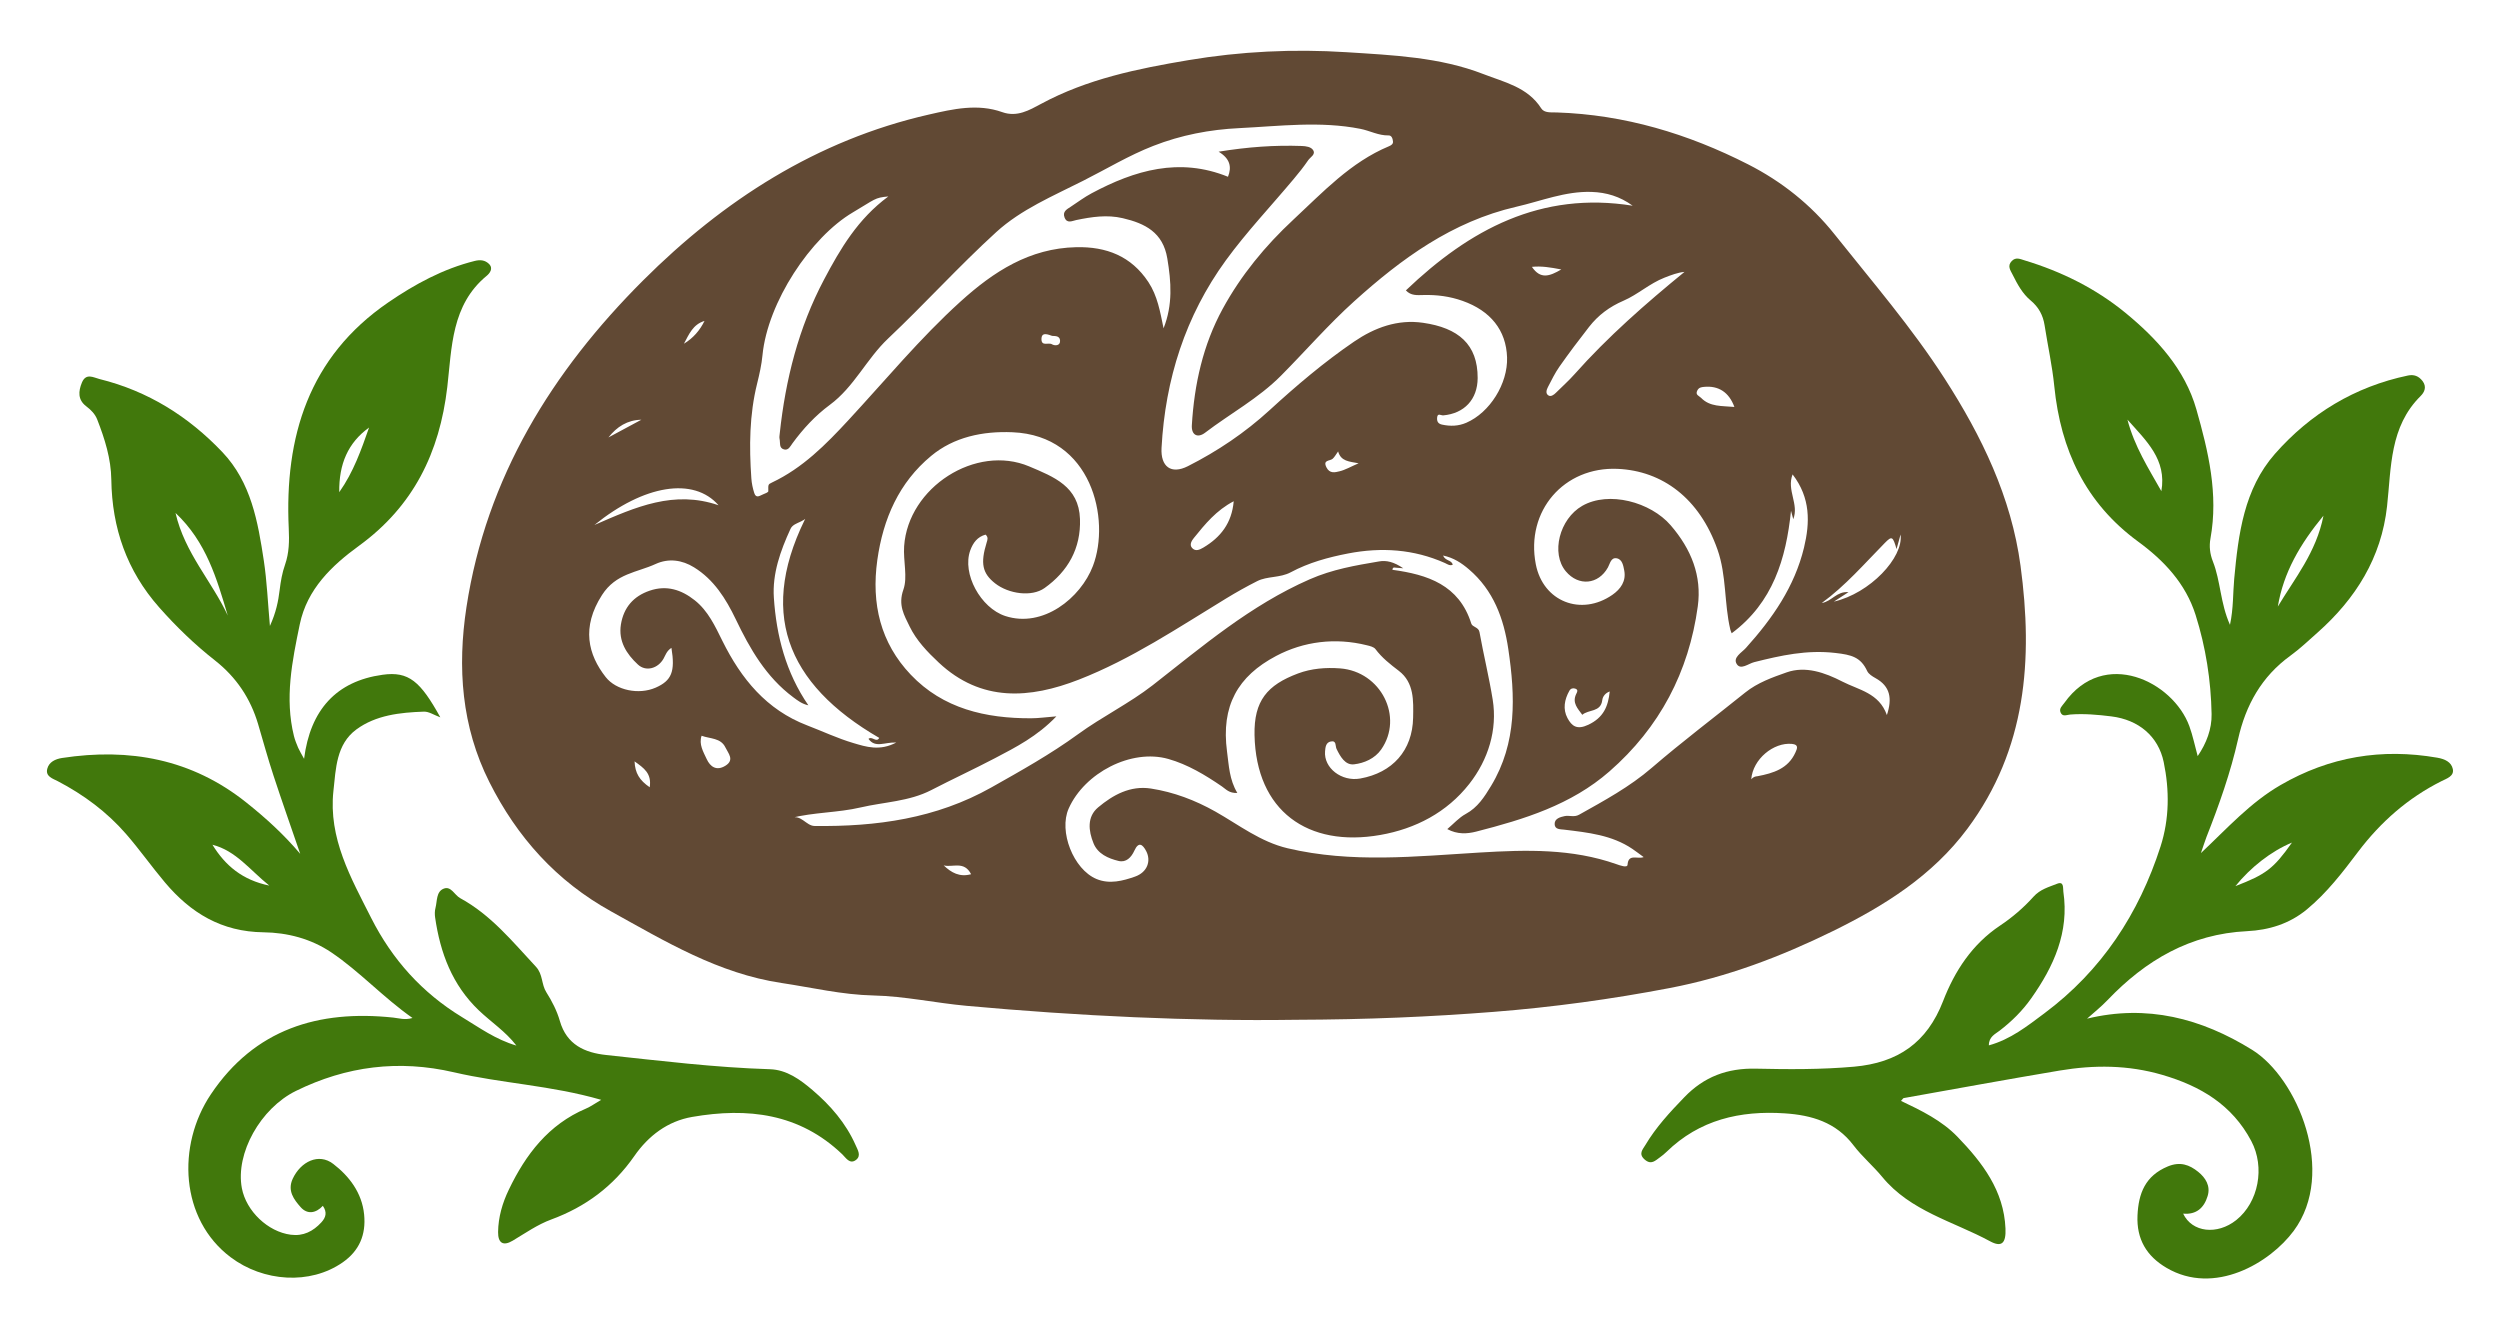 <?xml version="1.0" encoding="utf-8"?>
<!-- Generator: Adobe Illustrator 27.5.0, SVG Export Plug-In . SVG Version: 6.00 Build 0)  -->
<svg version="1.1" id="Layer_1" xmlns="http://www.w3.org/2000/svg" xmlns:xlink="http://www.w3.org/1999/xlink" x="0px" y="0px"
	 viewBox="0 0 442 235" style="enable-background:new 0 0 442 235;" xml:space="preserve">
<g>
	<path  fill="#614934" d="M228.97,180.3c-18.29,0.27-38.2-0.66-58.07-2.47c-5.5-0.5-10.96-1.71-16.45-1.83c-5.57-0.12-10.87-1.4-16.29-2.21
		c-11.14-1.67-20.51-7.33-30.11-12.65c-9.69-5.36-16.64-13.14-21.53-22.87c-4.93-9.8-5.68-20.26-4.05-30.93
		c3.51-22.96,15.17-41.72,31.23-57.76c14.16-14.14,30.67-24.8,50.54-29.33c4.25-0.97,8.6-1.98,12.97-0.42
		c2.61,0.93,4.79-0.36,6.86-1.47c8.15-4.4,17.04-6.21,26.01-7.72c9.27-1.56,18.63-2.01,27.98-1.41c8.17,0.53,16.47,0.86,24.21,3.87
		c3.66,1.43,7.82,2.29,10.22,6.06c0.54,0.85,1.76,0.69,2.74,0.72c11.99,0.39,23.21,3.77,33.82,9.17
		c5.92,3.01,11.12,7.13,15.26,12.33c6.67,8.38,13.69,16.52,19.5,25.55c6.55,10.17,11.79,20.96,13.42,33.1
		c2.23,16.53,1.05,32.44-9.38,46.47c-6.21,8.35-14.73,13.67-23.82,18.13c-9.19,4.51-18.74,8.13-28.85,10.06
		c-10.3,1.97-20.68,3.39-31.14,4.21C252.92,179.77,241.79,180.26,228.97,180.3z M256.84,99.85c-0.54,0.23-0.96-0.12-1.38-0.31
		c-5.51-2.45-11.23-2.82-17.1-1.69c-3.53,0.68-6.99,1.63-10.16,3.33c-1.91,1.02-4.15,0.66-5.92,1.56c-1.86,0.94-3.72,1.98-5.52,3.08
		c-8.46,5.15-16.73,10.71-26,14.33c-8.69,3.39-17.28,4.03-24.79-3.01c-2.01-1.88-3.96-3.92-5.16-6.4c-0.94-1.96-2.07-3.75-1.09-6.5
		c0.78-2.2-0.05-5.06,0.13-7.68c0.72-10.41,12.69-18.08,22.11-14.1c4.39,1.86,8.78,3.54,8.98,9.29c0.18,5.2-2.12,9.27-6.27,12.22
		c-2.27,1.61-6.34,1.04-8.73-0.83c-2.27-1.78-2.63-3.55-1.5-7.22c0.14-0.45,0.34-0.93-0.19-1.4c-1.43,0.39-2.21,1.42-2.71,2.79
		c-1.48,4.11,1.83,10.17,6.19,11.6c6.67,2.18,13.34-3.18,15.5-8.85c3.14-8.22-0.18-23.07-14.23-23.64
		c-5.25-0.22-10.35,0.84-14.38,4.19c-5.66,4.69-8.48,11.07-9.51,18.4c-1.08,7.74,0.56,14.64,5.91,20.27
		c5.72,6.02,13.25,7.74,21.29,7.71c1.31,0,2.63-0.2,4.46-0.34c-3.38,3.53-7.15,5.45-10.87,7.4c-3.72,1.95-7.53,3.71-11.26,5.64
		c-3.92,2.02-8.3,2.09-12.47,3.06c-4.05,0.95-8.28,0.84-12.37,1.88c1.84-0.72,2.71,1.38,4.21,1.4c10.94,0.14,21.49-1.31,31.24-6.8
		c5.23-2.95,10.46-5.87,15.33-9.41c4.27-3.11,9.13-5.49,13.21-8.67c8.84-6.91,17.27-14.12,27.74-18.72
		c4.08-1.79,8.1-2.46,12.27-3.17c1.32-0.23,2.62,0.07,4.3,1.21c-0.91-0.07-1.14-0.1-1.37-0.11c-0.21-0.01-0.49-0.15-0.55,0.38
		c6.2,0.84,11.79,2.66,13.94,9.5c0.2,0.65,1.29,0.61,1.45,1.5c0.72,4,1.7,7.99,2.34,11.96c0.85,5.3-0.77,10.59-4.14,14.89
		c-3.96,5.05-9.52,7.94-15.74,9.03c-12.8,2.25-21.96-4.25-22.23-17.67c-0.12-6.05,2.24-8.84,7.68-10.88
		c2.38-0.89,4.92-1.09,7.46-0.9c7.21,0.56,11.27,8.59,7.25,14.34c-1.13,1.61-3,2.41-4.79,2.62c-1.56,0.19-2.44-1.37-3.1-2.73
		c-0.25-0.52,0.03-1.52-1.01-1.31c-0.87,0.17-0.96,0.99-1.02,1.74c-0.25,2.95,2.92,5.4,6.22,4.81c5.7-1.02,9.24-4.95,9.35-10.76
		c0.05-2.96,0.21-6.19-2.53-8.28c-1.52-1.16-2.98-2.3-4.13-3.84c-0.29-0.39-0.98-0.55-1.52-0.68c-5.58-1.39-11.16-0.69-16.04,1.89
		c-6.78,3.58-9.76,8.81-8.68,16.92c0.33,2.44,0.4,4.94,1.82,7.3c-1.46,0.08-2.03-0.68-2.72-1.15c-2.96-2.03-6.08-3.9-9.48-4.86
		c-6.55-1.86-14.82,2.46-17.62,8.77c-1.79,4.02,0.83,10.74,4.91,12.45c2.31,0.97,4.69,0.33,6.82-0.42c2.22-0.78,2.86-2.81,1.98-4.5
		c-0.63-1.21-1.34-1.74-2.09-0.1c-0.56,1.23-1.47,2.16-2.81,1.83c-1.82-0.44-3.67-1.25-4.42-3.13c-0.89-2.19-1.18-4.67,0.82-6.34
		c2.63-2.2,5.67-3.89,9.33-3.33c4.05,0.63,7.82,2.06,11.41,4.08c4.15,2.35,7.97,5.35,12.76,6.48c11.29,2.67,22.69,1.43,34.03,0.75
		c8.18-0.49,16.24-0.71,24.1,2.06c0.63,0.22,1.93,0.71,1.97,0.1c0.15-2.01,1.72-0.93,2.85-1.35c-0.84-0.61-1.41-1.05-2-1.45
		c-3.64-2.46-7.86-2.89-12.05-3.4c-0.7-0.08-1.67-0.01-1.69-0.99c-0.02-0.99,1.02-1.24,1.74-1.4c0.82-0.19,1.69,0.25,2.58-0.25
		c4.46-2.5,8.93-4.91,12.86-8.3c5.35-4.61,11-8.87,16.51-13.3c2.17-1.75,4.83-2.69,7.33-3.57c3.32-1.17,6.74,0.03,9.85,1.63
		c2.89,1.49,6.49,2,7.87,5.92c0.98-2.95,0.59-5.09-2.01-6.53c-0.56-0.31-1.22-0.72-1.47-1.25c-1.14-2.47-2.79-2.88-5.61-3.2
		c-5.07-0.59-9.65,0.44-14.36,1.62c-1.04,0.26-2.4,1.46-3.1,0.33c-0.72-1.16,0.89-2.01,1.63-2.84c4.68-5.2,8.6-10.82,10.27-17.74
		c1.06-4.42,1.18-8.77-2.02-12.94c-1.09,2.8,1.17,5.24,0.12,7.92c-0.17-0.63-0.28-1.06-0.4-1.48c-0.88,8.48-3.19,16.22-10.49,21.65
		c-0.09-0.24-0.19-0.44-0.24-0.65c-1.1-4.66-0.65-9.57-2.27-14.16c-3.18-9.04-9.73-13.91-17.65-14.26
		c-9.49-0.42-16.3,7.44-14.47,16.87c1.29,6.62,8.02,9.22,13.53,5.41c1.47-1.02,2.48-2.44,2.1-4.34c-0.16-0.81-0.33-1.96-1.34-2.13
		c-1.01-0.17-1.16,0.93-1.54,1.62c-1.69,3.04-5.2,3.37-7.44,0.69c-2.67-3.18-1.14-9.26,2.9-11.58c4.69-2.69,12.1-0.67,15.63,3.43
		c3.67,4.25,5.53,8.97,4.8,14.33c-1.58,11.59-6.73,21.43-15.63,29.2c-6.78,5.92-15.08,8.46-23.54,10.63
		c-1.61,0.41-3.34,0.52-5.12-0.44c1.14-0.96,2.07-2.03,3.25-2.67c2.13-1.15,3.31-3.02,4.5-4.98c4.6-7.62,4.27-15.86,3.04-24.17
		c-0.8-5.41-2.62-10.4-6.97-14.11c-1.31-1.12-2.68-2.04-4.57-2.44C255.55,99.22,256.67,98.98,256.84,99.85z M215.45,26.82
		c5.16-0.84,9.91-1.18,14.7-1.01c0.76,0.03,1.63,0.15,2,0.72c0.52,0.79-0.5,1.25-0.87,1.81c-0.78,1.14-1.64,2.23-2.53,3.28
		c-4.01,4.8-8.34,9.36-12.02,14.41c-7.15,9.83-10.71,21.02-11.37,33.16c-0.18,3.31,1.68,4.74,4.66,3.23
		c5.24-2.65,10.12-5.94,14.43-9.89c4.75-4.35,9.63-8.5,14.95-12.13c3.64-2.48,7.69-3.98,12.19-3.33c6.25,0.9,9.68,3.81,9.66,9.77
		c-0.02,3.78-2.36,6.27-6.1,6.6c-0.39,0.03-1-0.5-1.07,0.41c-0.05,0.67,0.18,1.07,0.87,1.22c1.47,0.32,2.89,0.28,4.3-0.33
		c4.15-1.8,7.35-6.91,7.2-11.55c-0.16-4.82-2.93-8.24-7.85-9.99c-2.27-0.81-4.56-1.1-6.94-1.04c-1.09,0.02-2.21,0.15-3.1-0.82
		c11.27-10.76,23.87-17.57,40.1-14.97c-2.27-1.65-4.64-2.35-7.27-2.44c-4.65-0.15-8.88,1.61-13.29,2.62
		c-11.34,2.61-20.32,9.18-28.68,16.72c-4.56,4.11-8.61,8.79-12.94,13.15c-3.98,4.01-8.98,6.7-13.43,10.09
		c-1.29,0.98-2.44,0.43-2.33-1.34c0.43-7.21,1.97-14.18,5.44-20.55c3.25-5.96,7.54-11.17,12.51-15.79
		c5.22-4.85,10.11-10.14,16.89-12.97c0.41-0.17,0.77-0.4,0.72-0.85c-0.05-0.47-0.21-1.09-0.79-1.07c-1.76,0.04-3.29-0.83-4.96-1.16
		c-7.14-1.41-14.28-0.48-21.41-0.13c-5.22,0.25-10.3,1.22-15.21,3.14c-4.34,1.69-8.3,4.1-12.43,6.18
		c-5.31,2.69-10.93,5.04-15.34,9.06c-6.6,6.02-12.62,12.68-19.12,18.82c-3.82,3.61-6.01,8.56-10.31,11.73
		c-2.56,1.89-4.72,4.23-6.61,6.81c-0.36,0.49-0.69,1.27-1.47,1.07c-0.95-0.24-0.64-1.2-0.8-1.86c-0.07-0.3,0-0.64,0.03-0.96
		c1.02-9.53,3.32-18.69,7.83-27.21c2.87-5.43,5.97-10.72,11.37-14.7c-2.45,0.21-2.29,0.47-6.26,2.81
		c-7.47,4.4-15.08,15.9-15.99,25.25c-0.16,1.69-0.54,3.37-0.95,5.03c-1.37,5.52-1.41,11.12-1.02,16.74
		c0.06,0.88,0.25,1.78,0.52,2.62c0.33,1.02,1.02,0.42,1.57,0.21c0.34-0.13,0.91-0.36,0.91-0.54c-0.01-1.18-0.07-1.21,0.64-1.54
		c5.43-2.57,9.5-6.68,13.55-11.06c6.52-7.04,12.64-14.46,19.77-20.92c5.86-5.31,12.22-9.45,20.48-9.63
		c5.32-0.12,9.72,1.57,12.76,6.17c1.6,2.43,2.07,5.2,2.68,8.17c1.66-4.19,1.35-8.22,0.66-12.36c-0.76-4.59-3.93-6.19-7.88-7.11
		c-2.78-0.65-5.48-0.23-8.21,0.33c-0.7,0.14-1.65,0.7-2.08-0.47c-0.39-1.04,0.43-1.44,1.11-1.89c1.22-0.8,2.4-1.69,3.68-2.37
		c7.65-4.09,15.53-6.4,24.11-2.92C217.81,29.51,217.46,28.03,215.45,26.82z M118.71,114.54c-0.86,0.56-1.04,1.28-1.39,1.9
		c-0.98,1.75-3.12,2.37-4.54,1.05c-2.01-1.86-3.48-4.14-3-7.1c0.49-2.98,2.21-4.98,5.09-5.96c2.99-1.02,5.6-0.17,7.96,1.7
		c2.37,1.88,3.6,4.58,4.9,7.2c3.31,6.67,7.77,12.16,14.98,14.92c2.72,1.04,5.38,2.3,8.16,3.12c2.25,0.67,4.66,1.46,7.59-0.09
		c-2.03-0.11-3.7,1.05-4.91-0.65c0.64-0.54,1.4,0.75,1.9-0.17c-16.46-9.54-21.8-22.44-12.33-40.2c-0.26,2.29-2.7,1.81-3.36,3.25
		c-1.78,3.87-3.23,7.92-2.94,12.17c0.45,6.75,2.12,13.22,6.1,19.02c-1.14-0.25-1.9-0.85-2.68-1.43c-4.79-3.57-7.65-8.55-10.16-13.79
		c-1.75-3.64-3.86-7.01-7.38-9.18c-2.1-1.3-4.48-1.64-6.78-0.59c-3.3,1.52-7.02,1.65-9.48,5.48c-3.69,5.74-2.46,10.56,0.66,14.53
		c1.83,2.32,5.82,3.16,8.81,1.86C118.74,120.34,119.4,118.75,118.71,114.54z M297.82,48.07c-1.19,0.11-2.33,0.55-3.54,1.02
		c-2.63,1.03-4.73,2.99-7.23,4.07c-2.51,1.08-4.48,2.56-6.1,4.63c-1.8,2.3-3.56,4.64-5.24,7.03c-0.79,1.12-1.39,2.38-2.03,3.6
		c-0.26,0.5-0.48,1.17,0.11,1.51c0.41,0.24,0.92-0.11,1.29-0.48c1.09-1.09,2.25-2.11,3.27-3.26
		C284.27,59.53,290.96,53.68,297.82,48.07z M335.31,97.08c-0.65-2.26-0.81-2.37-2.08-1.08c-3.59,3.65-6.95,7.55-11.14,10.61
		c1.75-0.27,2.62-2.1,4.73-1.92c-0.87,0.56-1.73,1.12-2.6,1.68c6.39-1.47,12.35-7.8,11.8-11.87
		C335.83,95.17,335.64,95.86,335.31,97.08z M105.09,92.82c7.36-3.22,14.07-6.19,21.95-3.49C122.64,84.29,113.89,85.69,105.09,92.82z
		 M309.62,137.78c0.51-0.56,0.83-0.49,1.13-0.55c2.76-0.53,5.39-1.32,6.68-4.19c0.3-0.67,0.66-1.4-0.63-1.52
		C313.56,131.22,309.9,134.21,309.62,137.78z M218.12,88.62c-3.08,1.6-5.07,4.05-7.05,6.5c-0.34,0.43-0.85,1.16-0.31,1.76
		c0.6,0.66,1.31,0.33,1.98-0.06C215.8,95.01,217.79,92.48,218.12,88.62z M284.6,122.25c-0.76,0.27-1.24,0.87-1.32,1.54
		c-0.27,2.17-2.44,1.61-3.53,2.59c-0.79-1.09-1.83-2.1-1.09-3.66c0.16-0.33,0.45-0.76-0.15-0.97c-0.41-0.14-0.81-0.03-1.04,0.37
		c-0.88,1.56-1.19,3.25-0.34,4.84c0.76,1.41,1.67,2.13,3.68,1.18C283.49,126.88,284.33,124.9,284.6,122.25z M124.04,130.08
		c-0.51,1.52,0.31,2.84,0.9,4.12c0.63,1.37,1.74,2.15,3.3,1.19c1.68-1.03,0.51-2.2,0.02-3.23
		C127.44,130.43,125.54,130.64,124.04,130.08z M306.64,71.95c-0.96-2.63-2.83-3.8-5.37-3.55c-0.5,0.05-0.91,0.11-1.18,0.63
		c-0.42,0.8,0.32,0.96,0.66,1.31C302.32,71.96,304.4,71.74,306.64,71.95z M240.2,81.91c-1.65-0.32-3.13-0.33-3.62-2.1
		c-0.41,0.57-0.63,1.01-0.98,1.31c-0.49,0.42-1.77,0.15-1.08,1.52c0.57,1.13,1.52,0.88,2.29,0.69
		C237.83,83.09,238.79,82.52,240.2,81.91z M171.69,154.56c-1.23-2.42-3.27-1.15-4.85-1.56
		C168.19,154.29,169.66,155.12,171.69,154.56z M114.87,139.19c0.37-2.46-1.01-3.38-2.68-4.58
		C112.28,136.69,113.06,137.95,114.87,139.19z M276.04,47.64c-1.99-0.38-3.5-0.63-5.2-0.46C272.36,49.41,273.92,48.87,276.04,47.64z
		 M113.39,74.21c-2.46,0.04-4.33,1.24-5.82,3.13C109.51,76.29,111.45,75.25,113.39,74.21z M124.56,56.74
		c-2.07,0.62-2.76,2.4-3.64,4.03C122.55,59.79,123.73,58.42,124.56,56.74z M185.88,59.34c-1.13-0.43-1.72-0.38-1.75,0.55
		c-0.04,1.44,1.24,0.61,1.84,0.97c0.47,0.29,1.49,0.33,1.45-0.61C187.37,59.14,186.14,59.51,185.88,59.34z"/>
	<path fill="#41780c" d="M389.12,150.83c4.69-4.42,8.74-8.94,14.08-12.03c8.68-5.03,17.89-6.54,27.71-4.84c1.31,0.23,2.49,0.75,2.75,2.01
		c0.26,1.27-1.08,1.67-1.99,2.13c-5.93,2.97-10.76,7.21-14.76,12.5c-2.74,3.63-5.5,7.24-9.05,10.18c-3.1,2.57-6.74,3.66-10.57,3.85
		c-10.04,0.49-17.94,5.13-24.68,12.19c-1.12,1.17-2.37,2.17-3.62,3.28c10.61-2.57,20.2-0.06,29.17,5.5c8.08,5,14.97,21.72,7.38,32
		c-4.2,5.69-14.03,11.53-22.49,6.56c-3.55-2.08-5.32-5.09-5.14-9.25c0.17-3.92,1.37-7.03,5.37-8.69c2.18-0.9,3.81-0.29,5.36,0.96
		c1.3,1.05,2.22,2.49,1.67,4.28c-0.62,2.05-1.96,3.33-4.33,3.11c1.58,3.34,6.02,3.82,9.39,1.14c3.94-3.14,5.12-9.33,2.66-13.97
		c-3.39-6.41-8.97-9.73-15.76-11.71c-6.03-1.76-12.03-1.77-18.1-0.76c-9.21,1.55-18.4,3.23-27.59,4.87
		c-0.12,0.02-0.21,0.21-0.48,0.5c3.63,1.72,7.22,3.48,9.99,6.35c4.39,4.55,8.2,9.5,8.48,16.22c0.11,2.56-0.65,3.38-2.74,2.24
		c-6.5-3.52-14.07-5.3-19.06-11.38c-1.6-1.94-3.56-3.59-5.08-5.59c-3.09-4.07-7.4-5.33-12.16-5.64c-7.87-0.52-15.05,1.12-20.9,6.82
		c-0.35,0.34-0.73,0.65-1.12,0.93c-0.84,0.59-1.57,1.45-2.75,0.4c-1.12-1-0.33-1.75,0.13-2.53c1.88-3.17,4.36-5.84,6.91-8.48
		c3.49-3.62,7.59-5.16,12.68-5.04c5.76,0.13,11.54,0.16,17.32-0.35c7.72-0.69,12.89-4.22,15.74-11.6
		c2.05-5.31,5.14-10.06,10.09-13.36c2.15-1.43,4.17-3.17,5.89-5.09c1.2-1.33,2.7-1.7,4.14-2.28c1.29-0.52,1.05,0.72,1.14,1.39
		c1.06,7.16-1.7,13.22-5.67,18.84c-1.54,2.19-3.45,4.09-5.61,5.74c-0.78,0.6-1.9,1.07-1.89,2.59c3.84-1.05,6.82-3.43,9.82-5.67
		c10.12-7.54,16.71-17.61,20.54-29.51c1.56-4.86,1.59-9.92,0.55-14.92c-0.95-4.53-4.41-7.46-9.24-8.06
		c-2.42-0.3-4.85-0.52-7.29-0.33c-0.62,0.05-1.35,0.46-1.7-0.37c-0.3-0.71,0.29-1.16,0.67-1.69c6.99-9.8,19.2-3.81,22.1,4.12
		c0.61,1.67,0.96,3.43,1.47,5.29c1.54-2.26,2.51-4.77,2.46-7.43c-0.11-5.95-1.03-11.82-2.82-17.5c-1.76-5.58-5.59-9.65-10.2-13.02
		c-9.29-6.81-13.66-16.2-14.79-27.42c-0.36-3.63-1.16-7.21-1.72-10.82c-0.28-1.77-1.05-3.19-2.44-4.35
		c-1.47-1.22-2.36-2.88-3.2-4.56c-0.39-0.79-1.01-1.56-0.16-2.43c0.72-0.75,1.49-0.35,2.26-0.12c6.53,1.97,12.61,4.99,17.84,9.28
		c5.56,4.57,10.51,9.95,12.54,17.07c2.11,7.41,3.92,14.97,2.49,22.82c-0.25,1.37-0.1,2.73,0.43,4.07c1.37,3.46,1.29,7.33,3.02,11.2
		c0.63-2.97,0.51-5.58,0.75-8.15c0.73-7.9,1.73-15.86,7.2-22.08c6.26-7.11,14.12-11.88,23.52-13.85c1.05-0.22,1.89,0.09,2.57,0.97
		c0.78,1.02,0.36,1.96-0.32,2.64c-5.51,5.45-5.19,12.61-5.95,19.51c-1,9.09-5.54,16.34-12.28,22.32c-1.58,1.4-3.12,2.87-4.83,4.11
		c-5.07,3.68-7.87,8.71-9.22,14.71c-1.34,5.95-3.37,11.68-5.6,17.34C389.79,148.82,389.53,149.66,389.12,150.83z M402.72,107.24
		c2.98-4.99,6.79-9.56,8.07-16.07C406.65,96.19,403.72,101.22,402.72,107.24z M382.13,86.84c0.97-5.6-2.64-8.87-6-12.65
		C377.38,78.95,379.83,82.76,382.13,86.84z M405.22,148.97c-3.65,1.5-7.34,4.4-10,7.7C400.63,154.58,401.95,153.59,405.22,148.97z"
	/>
	<path fill="#41780c" d="M106.29,194.45c-8.84-2.56-17.59-2.9-26.04-4.87c-9.72-2.26-19-1.1-27.94,3.3c-6.24,3.07-10.71,11.02-9.55,17.19
		c0.77,4.06,4.61,7.71,8.65,8.23c2.22,0.29,3.95-0.6,5.41-2.19c0.8-0.87,1.05-1.78,0.26-2.92c-1.21,1.31-2.73,1.58-3.92,0.24
		c-1.19-1.35-2.39-2.9-1.41-5.02c1.41-3.03,4.59-4.62,7.17-2.63c2.77,2.13,5.08,5.06,5.46,8.96c0.35,3.59-0.87,6.4-3.78,8.44
		c-5.79,4.04-14.06,3.44-19.82-0.9c-8.93-6.72-9.57-19.76-3.49-28.82c7.73-11.52,19.02-14.96,32.25-13.55
		c1.01,0.11,2.01,0.47,3.39,0.07c-5.18-3.63-9.29-8.17-14.33-11.58c-3.64-2.46-7.84-3.52-12.01-3.57
		c-7.42-0.09-12.88-3.42-17.43-8.82c-2.36-2.8-4.47-5.8-6.87-8.56c-3.39-3.9-7.49-6.94-12.08-9.34c-0.88-0.46-2.21-0.82-1.85-2.2
		c0.31-1.19,1.41-1.71,2.61-1.9c11.94-1.82,22.94,0.17,32.6,7.89c3.37,2.69,6.54,5.55,9.51,9.06c-1.63-4.76-3.23-9.27-4.72-13.82
		c-0.99-3-1.82-6.05-2.72-9.09c-1.35-4.57-3.86-8.32-7.64-11.29c-3.58-2.81-6.84-5.96-9.87-9.39c-5.72-6.47-8.33-14.03-8.45-22.55
		c-0.05-3.73-1.15-7.2-2.48-10.62c-0.39-1.02-1.13-1.74-1.98-2.39c-1.48-1.14-1.38-2.62-0.74-4.17c0.73-1.76,2.07-0.88,3.13-0.62
		c8.53,2.11,15.69,6.59,21.7,12.91c5.1,5.37,6.29,12.33,7.34,19.25c0.54,3.59,0.69,7.23,1.07,11.49c1.1-2.42,1.48-4.39,1.72-6.35
		c0.19-1.54,0.44-3.03,0.96-4.5c0.72-2.07,0.76-4.16,0.65-6.4c-0.76-16.18,3.51-30.3,17.59-39.95c4.7-3.22,9.69-5.94,15.31-7.34
		c0.98-0.24,1.79-0.14,2.48,0.51c0.86,0.82,0.13,1.7-0.38,2.12c-6.27,5.16-6.16,12.71-6.97,19.66
		c-1.36,11.64-6.01,21.08-15.59,28.06c-4.85,3.53-9.19,7.67-10.49,13.89c-1.35,6.52-2.69,13.08-1.03,19.77
		c0.18,0.71,0.46,1.39,0.74,2.06c0.22,0.51,0.52,0.98,1.05,1.96c1.1-8.66,5.7-13.73,13.88-14.86c4.64-0.65,6.7,1.18,10.21,7.53
		c-1.12-0.41-2.03-1.05-2.92-1.01c-4.2,0.15-8.46,0.6-11.93,3.15c-3.55,2.62-3.62,6.92-4.05,10.84c-0.92,8.4,3.1,15.42,6.68,22.5
		c3.71,7.33,8.98,13.22,16.09,17.54c3.05,1.85,5.91,3.94,9.58,5.01c-1.92-2.5-4.48-4.16-6.64-6.22c-4.72-4.51-6.82-10.16-7.73-16.41
		c-0.08-0.55-0.08-1.16,0.06-1.7c0.32-1.23,0.11-2.9,1.47-3.42c1.29-0.5,1.9,1.14,2.89,1.68c5.46,2.97,9.27,7.7,13.4,12.13
		c1.26,1.35,0.94,3.11,1.85,4.53c0.99,1.56,1.87,3.28,2.38,5.06c1.21,4.22,4.43,5.62,8.23,6.02c9.61,1.03,19.22,2.21,28.9,2.51
		c2.99,0.09,5.38,1.85,7.54,3.69c3.17,2.7,5.89,5.83,7.61,9.71c0.4,0.9,1.05,1.91,0.06,2.65c-1.09,0.81-1.78-0.4-2.39-0.99
		c-7.59-7.28-16.76-8.32-26.54-6.63c-4.36,0.75-7.76,3.34-10.25,6.93c-3.71,5.33-8.61,8.97-14.66,11.2c-2.45,0.9-4.6,2.42-6.83,3.75
		c-1.67,1-2.61,0.45-2.59-1.52c0.03-2.64,0.77-5.16,1.9-7.5c2.99-6.23,7.02-11.52,13.64-14.33
		C104.43,195.65,105.15,195.11,106.29,194.45z M40.27,108.83c-1.93-6.47-3.77-12.99-9.24-18.14C32.67,97.8,37.48,102.8,40.27,108.83
		z M59.98,87.02c2.53-3.58,3.89-7.5,5.27-11.43C61.52,78.29,59.91,82.04,59.98,87.02z M47.61,156.57
		c-3.44-2.76-5.89-6.16-10.05-7.22C39.83,153.05,42.88,155.6,47.61,156.57z"/>
</g>
</svg>

